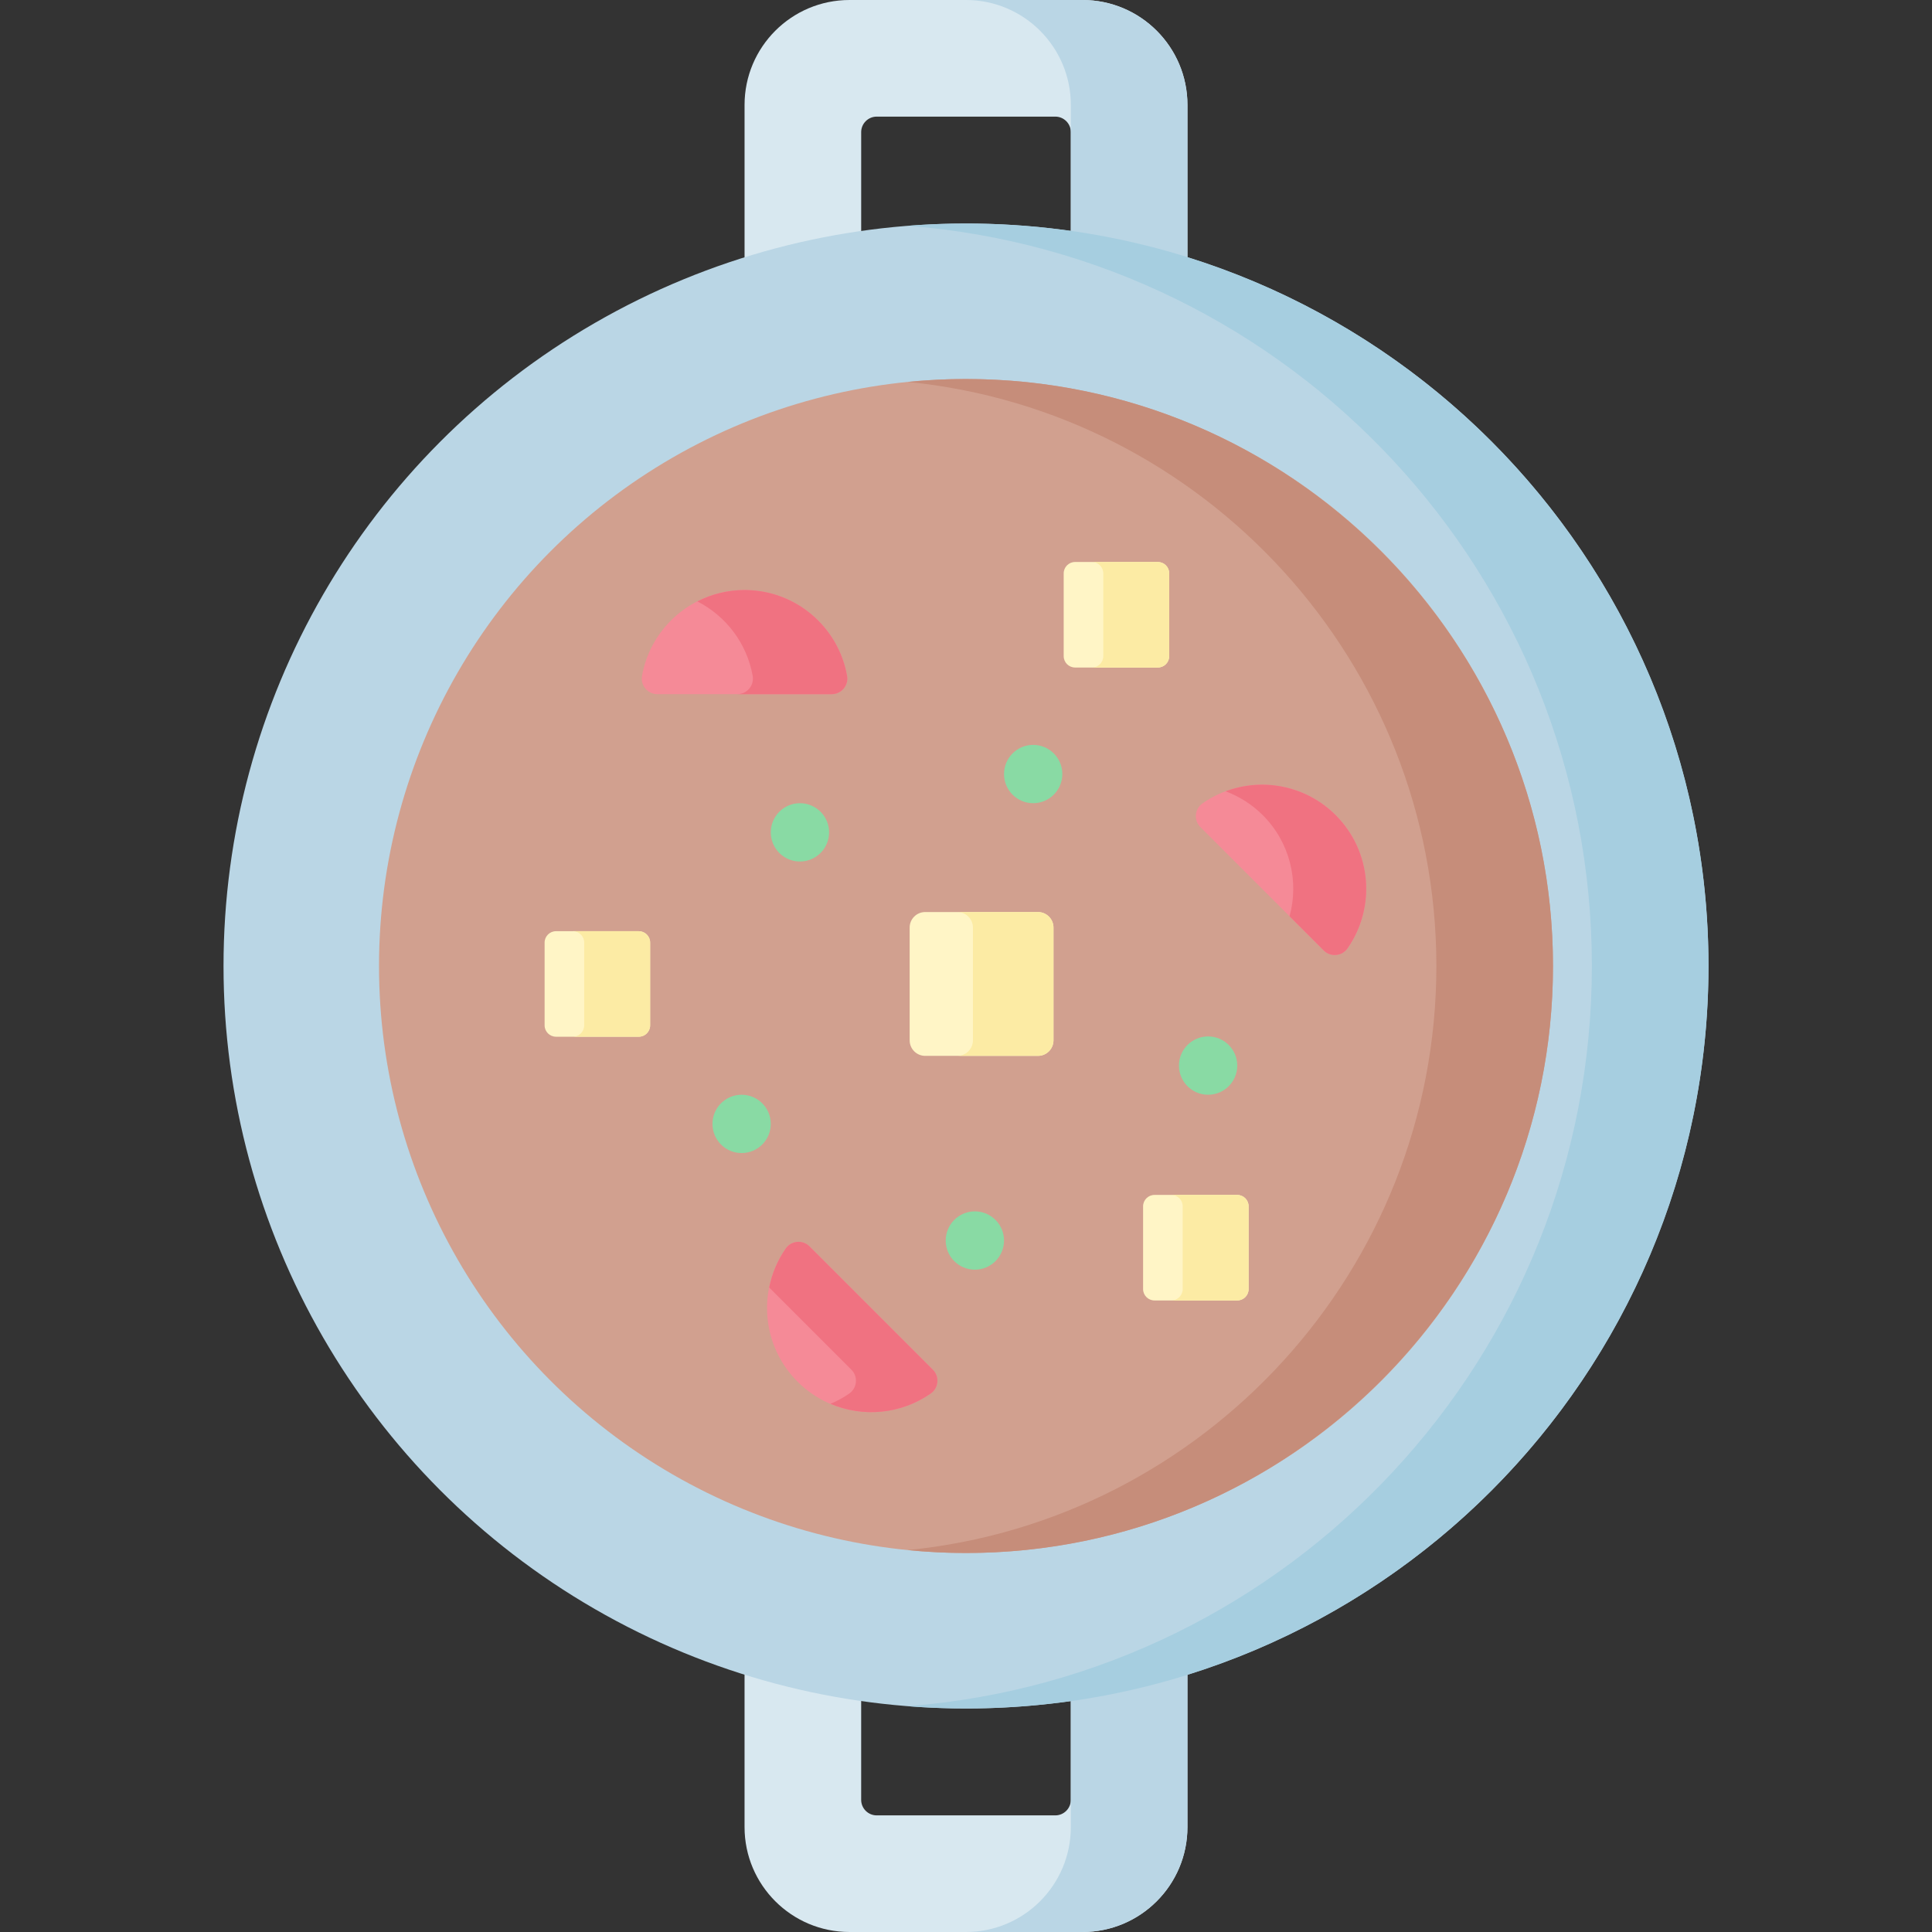 <svg id="Capa_1" enable-background="new 0 0 512 512" height="512" viewBox="0 0 512 512" width="512" xmlns="http://www.w3.org/2000/svg"><rect x="0" y="0" width="512" height="512" fill="#333333" stroke="none"/><g><path d="m197.314 418.456v65.729c0 15.362 12.453 27.815 27.815 27.815h61.741c15.362 0 27.815-12.453 27.815-27.815v-65.729zm86.467 58.518c0 2.276-1.845 4.121-4.121 4.121h-47.32c-2.276 0-4.121-1.845-4.121-4.121v-27.613h55.561v27.613z" fill="#d8e8f0"/><g><path d="m283.78 418.456v30.905 27.613.005 7.206c0 15.362-12.453 27.815-27.815 27.815h30.905c15.362 0 27.815-12.453 27.815-27.815v-65.729z" fill="#bad6e5"/></g><path d="m286.871 0h-61.741c-15.362 0-27.815 12.453-27.815 27.815v65.729h117.371v-65.729c0-15.362-12.453-27.815-27.815-27.815zm-3.09 62.639h-55.561v-27.613c0-2.276 1.845-4.121 4.121-4.121h47.32c2.276 0 4.121 1.845 4.121 4.121v27.613z" fill="#d8e8f0"/><g><path d="m286.871 0h-30.905c15.362 0 27.815 12.453 27.815 27.815v7.206.005 27.613 30.905h30.905v-65.729c0-15.362-12.453-27.815-27.815-27.815z" fill="#bad6e5"/></g><circle cx="256" cy="256" fill="#bad6e5" r="196.765"/><path d="m256 59.235c-5.201 0-10.354.205-15.453.602 101.447 7.881 181.312 92.694 181.312 196.163s-79.865 188.282-181.312 196.163c5.099.396 10.252.602 15.453.602 108.67 0 196.765-88.095 196.765-196.765s-88.095-196.765-196.765-196.765z" fill="#a6cee0"/><circle cx="256" cy="256" fill="#d1a08f" r="155.557"/><path d="m256 100.443c-5.215 0-10.368.263-15.453.766 78.548 7.782 140.105 74.231 140.105 154.791s-61.557 147.009-140.105 154.791c5.084.504 10.238.766 15.453.766 85.775 0 155.557-69.783 155.557-155.557s-69.782-155.557-155.557-155.557z" fill="#c68d7a"/><g><path d="m174.205 183.959c-2.566 0-4.512-2.322-4.065-4.848 2.291-12.93 13.586-22.751 27.174-22.751s24.883 9.82 27.174 22.751c.448 2.526-1.499 4.848-4.065 4.848z" fill="#f58a97"/><path d="m224.488 179.111c-2.291-12.931-13.586-22.751-27.174-22.751-4.508 0-8.752 1.1-12.51 3.016 7.57 3.861 13.133 11.094 14.664 19.734.448 2.526-1.499 4.848-4.065 4.848h25.02c2.566.001 4.513-2.321 4.065-4.847z" fill="#f07281"/><path d="m318.122 219.202c-1.814-1.814-1.549-4.832.554-6.302 10.763-7.523 25.694-6.48 35.302 3.128s10.651 24.539 3.128 35.302c-1.47 2.103-4.488 2.368-6.302.554z" fill="#f58a97"/><path d="m353.978 216.028c-7.892-7.892-19.369-9.993-29.184-6.328 3.593 1.34 6.968 3.439 9.856 6.328 7.261 7.261 9.622 17.558 7.1 26.803l9.053 9.053c1.814 1.814 4.832 1.549 6.302-.554 7.524-10.763 6.481-25.694-3.127-35.302z" fill="#f07281"/><path d="m247.215 362.989c1.814 1.814 1.549 4.832-.554 6.302-10.763 7.523-25.694 6.48-35.302-3.128s-10.651-24.539-3.128-35.302c1.47-2.103 4.488-2.368 6.302-.554z" fill="#f58a97"/><path d="m247.215 362.989-32.682-32.682c-1.814-1.814-4.833-1.549-6.302.554-2.212 3.164-3.662 6.692-4.393 10.336l21.792 21.792c1.814 1.814 1.549 4.832-.554 6.302-1.583 1.107-3.264 2.005-4.997 2.741 8.617 3.66 18.711 2.761 26.582-2.741 2.103-1.469 2.368-4.487.554-6.302z" fill="#f07281"/></g><path d="m275.064 279.817h-29.875c-2.276 0-4.121-1.845-4.121-4.121v-29.875c0-2.276 1.845-4.121 4.121-4.121h29.875c2.276 0 4.121 1.845 4.121 4.121v29.875c-.001 2.276-1.846 4.121-4.121 4.121z" fill="#fff5c6"/><path d="m275.064 241.7h-21.351c2.276 0 4.121 1.845 4.121 4.121v29.875c0 2.276-1.845 4.121-4.121 4.121h21.351c2.276 0 4.121-1.845 4.121-4.121v-29.875c-.001-2.276-1.845-4.121-4.121-4.121z" fill="#fceba4"/><path d="m327.874 344.635h-21.921c-1.67 0-3.024-1.354-3.024-3.024v-21.921c0-1.67 1.354-3.024 3.024-3.024h21.921c1.67 0 3.024 1.354 3.024 3.024v21.921c0 1.67-1.354 3.024-3.024 3.024z" fill="#fff5c6"/><path d="m327.874 316.667h-17.477c1.67 0 3.024 1.354 3.024 3.024v21.921c0 1.67-1.354 3.024-3.024 3.024h17.477c1.67 0 3.024-1.354 3.024-3.024v-21.922c0-1.67-1.354-3.023-3.024-3.023z" fill="#fceba4"/><path d="m169.271 274.743h-21.921c-1.67 0-3.024-1.354-3.024-3.024v-21.921c0-1.67 1.354-3.024 3.024-3.024h21.921c1.67 0 3.024 1.354 3.024 3.024v21.921c-.001 1.67-1.354 3.024-3.024 3.024z" fill="#fff5c6"/><path d="m169.271 246.774h-17.477c1.67 0 3.024 1.354 3.024 3.024v21.921c0 1.67-1.354 3.024-3.024 3.024h17.477c1.67 0 3.024-1.354 3.024-3.024v-21.921c-.001-1.67-1.354-3.024-3.024-3.024z" fill="#fceba4"/><path d="m306.834 176.9h-21.921c-1.67 0-3.024-1.354-3.024-3.024v-21.921c0-1.67 1.354-3.024 3.024-3.024h21.921c1.67 0 3.024 1.354 3.024 3.024v21.921c0 1.671-1.354 3.024-3.024 3.024z" fill="#fff5c6"/><path d="m306.834 148.932h-17.477c1.67 0 3.024 1.354 3.024 3.024v21.921c0 1.67-1.354 3.024-3.024 3.024h17.477c1.67 0 3.024-1.354 3.024-3.024v-21.921c0-1.67-1.354-3.024-3.024-3.024z" fill="#fceba4"/><g fill="#89daa4"><circle cx="320.16" cy="282.392" r="7.726"/><circle cx="258.349" cy="328.751" r="7.726"/><circle cx="273.802" cy="205.129" r="7.726"/><circle cx="211.991" cy="220.582" r="7.726"/><circle cx="196.538" cy="297.845" r="7.726"/></g></g></svg>
